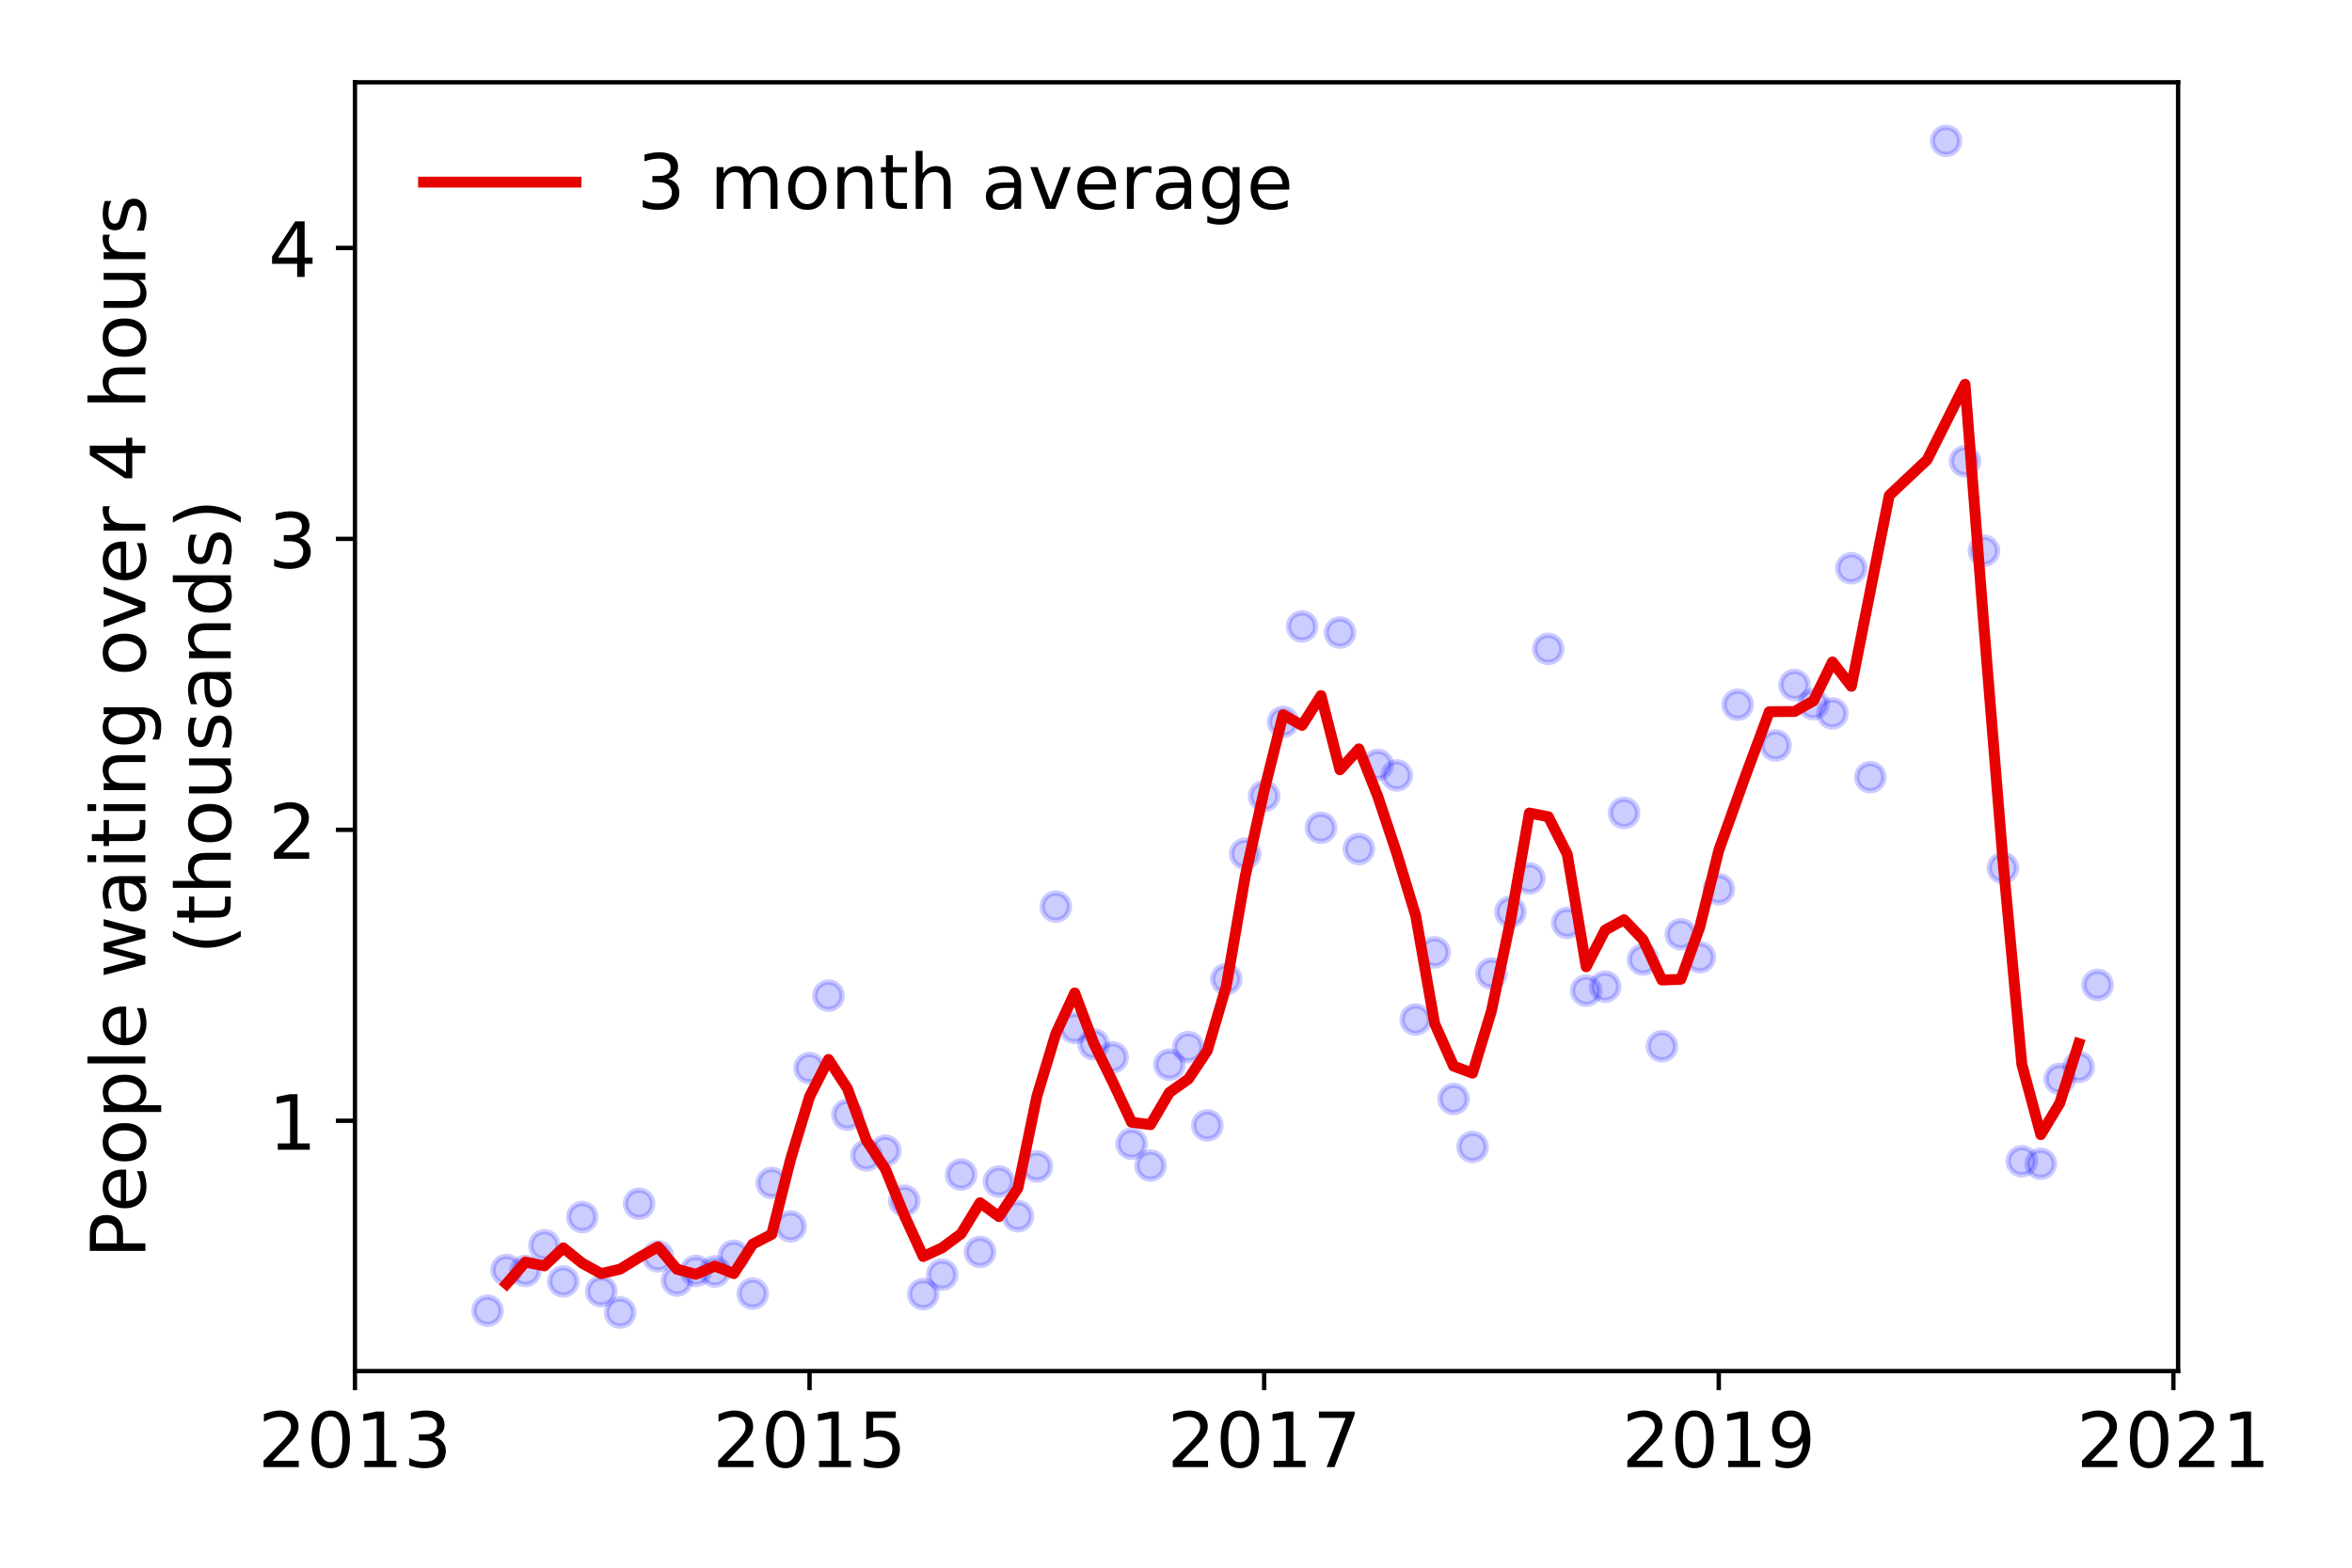 <?xml version="1.0" encoding="utf-8" standalone="no"?>
<!DOCTYPE svg PUBLIC "-//W3C//DTD SVG 1.1//EN"
  "http://www.w3.org/Graphics/SVG/1.1/DTD/svg11.dtd">
<!-- Created with matplotlib (https://matplotlib.org/) -->
<svg height="288pt" version="1.1" viewBox="0 0 432 288" width="432pt" xmlns="http://www.w3.org/2000/svg" xmlns:xlink="http://www.w3.org/1999/xlink">
 <defs>
  <style type="text/css">
*{stroke-linecap:butt;stroke-linejoin:round;}
  </style>
 </defs>
 <g id="figure_1">
  <g id="patch_1">
   <path d="M 0 288 
L 432 288 
L 432 0 
L 0 0 
z
" style="fill:#ffffff;"/>
  </g>
  <g id="axes_1">
   <g id="patch_2">
    <path d="M 65.195 251.88 
L 400.062 251.88 
L 400.062 15.12 
L 65.195 15.12 
z
" style="fill:#ffffff;"/>
   </g>
   <g id="matplotlib.axis_1">
    <g id="xtick_1">
     <g id="line2d_1">
      <defs>
       <path d="M 0 0 
L 0 3.5 
" id="m24fbea6adc" style="stroke:#000000;stroke-width:0.8;"/>
      </defs>
      <g>
       <use style="stroke:#000000;stroke-width:0.8;" x="65.195" xlink:href="#m24fbea6adc" y="251.88"/>
      </g>
     </g>
     <g id="text_1">
      <!-- 2013 -->
      <defs>
       <path d="M 19.188 8.297 
L 53.609 8.297 
L 53.609 0 
L 7.328 0 
L 7.328 8.297 
Q 12.938 14.109 22.625 23.891 
Q 32.328 33.688 34.812 36.531 
Q 39.547 41.844 41.422 45.531 
Q 43.312 49.219 43.312 52.781 
Q 43.312 58.594 39.234 62.25 
Q 35.156 65.922 28.609 65.922 
Q 23.969 65.922 18.812 64.312 
Q 13.672 62.703 7.812 59.422 
L 7.812 69.391 
Q 13.766 71.781 18.938 73 
Q 24.125 74.219 28.422 74.219 
Q 39.75 74.219 46.484 68.547 
Q 53.219 62.891 53.219 53.422 
Q 53.219 48.922 51.531 44.891 
Q 49.859 40.875 45.406 35.406 
Q 44.188 33.984 37.641 27.219 
Q 31.109 20.453 19.188 8.297 
z
" id="DejaVuSans-50"/>
       <path d="M 31.781 66.406 
Q 24.172 66.406 20.328 58.906 
Q 16.5 51.422 16.5 36.375 
Q 16.5 21.391 20.328 13.891 
Q 24.172 6.391 31.781 6.391 
Q 39.453 6.391 43.281 13.891 
Q 47.125 21.391 47.125 36.375 
Q 47.125 51.422 43.281 58.906 
Q 39.453 66.406 31.781 66.406 
z
M 31.781 74.219 
Q 44.047 74.219 50.516 64.516 
Q 56.984 54.828 56.984 36.375 
Q 56.984 17.969 50.516 8.266 
Q 44.047 -1.422 31.781 -1.422 
Q 19.531 -1.422 13.062 8.266 
Q 6.594 17.969 6.594 36.375 
Q 6.594 54.828 13.062 64.516 
Q 19.531 74.219 31.781 74.219 
z
" id="DejaVuSans-48"/>
       <path d="M 12.406 8.297 
L 28.516 8.297 
L 28.516 63.922 
L 10.984 60.406 
L 10.984 69.391 
L 28.422 72.906 
L 38.281 72.906 
L 38.281 8.297 
L 54.391 8.297 
L 54.391 0 
L 12.406 0 
z
" id="DejaVuSans-49"/>
       <path d="M 40.578 39.312 
Q 47.656 37.797 51.625 33 
Q 55.609 28.219 55.609 21.188 
Q 55.609 10.406 48.188 4.484 
Q 40.766 -1.422 27.094 -1.422 
Q 22.516 -1.422 17.656 -0.516 
Q 12.797 0.391 7.625 2.203 
L 7.625 11.719 
Q 11.719 9.328 16.594 8.109 
Q 21.484 6.891 26.812 6.891 
Q 36.078 6.891 40.938 10.547 
Q 45.797 14.203 45.797 21.188 
Q 45.797 27.641 41.281 31.266 
Q 36.766 34.906 28.719 34.906 
L 20.219 34.906 
L 20.219 43.016 
L 29.109 43.016 
Q 36.375 43.016 40.234 45.922 
Q 44.094 48.828 44.094 54.297 
Q 44.094 59.906 40.109 62.906 
Q 36.141 65.922 28.719 65.922 
Q 24.656 65.922 20.016 65.031 
Q 15.375 64.156 9.812 62.312 
L 9.812 71.094 
Q 15.438 72.656 20.344 73.438 
Q 25.25 74.219 29.594 74.219 
Q 40.828 74.219 47.359 69.109 
Q 53.906 64.016 53.906 55.328 
Q 53.906 49.266 50.438 45.094 
Q 46.969 40.922 40.578 39.312 
z
" id="DejaVuSans-51"/>
      </defs>
      <g transform="translate(47.38 269.518)scale(0.14 -0.14)">
       <use xlink:href="#DejaVuSans-50"/>
       <use x="63.623" xlink:href="#DejaVuSans-48"/>
       <use x="127.246" xlink:href="#DejaVuSans-49"/>
       <use x="190.869" xlink:href="#DejaVuSans-51"/>
      </g>
     </g>
    </g>
    <g id="xtick_2">
     <g id="line2d_2">
      <g>
       <use style="stroke:#000000;stroke-width:0.8;" x="148.694" xlink:href="#m24fbea6adc" y="251.88"/>
      </g>
     </g>
     <g id="text_2">
      <!-- 2015 -->
      <defs>
       <path d="M 10.797 72.906 
L 49.516 72.906 
L 49.516 64.594 
L 19.828 64.594 
L 19.828 46.734 
Q 21.969 47.469 24.109 47.828 
Q 26.266 48.188 28.422 48.188 
Q 40.625 48.188 47.75 41.5 
Q 54.891 34.812 54.891 23.391 
Q 54.891 11.625 47.562 5.094 
Q 40.234 -1.422 26.906 -1.422 
Q 22.312 -1.422 17.547 -0.641 
Q 12.797 0.141 7.719 1.703 
L 7.719 11.625 
Q 12.109 9.234 16.797 8.062 
Q 21.484 6.891 26.703 6.891 
Q 35.156 6.891 40.078 11.328 
Q 45.016 15.766 45.016 23.391 
Q 45.016 31 40.078 35.438 
Q 35.156 39.891 26.703 39.891 
Q 22.75 39.891 18.812 39.016 
Q 14.891 38.141 10.797 36.281 
z
" id="DejaVuSans-53"/>
      </defs>
      <g transform="translate(130.879 269.518)scale(0.14 -0.14)">
       <use xlink:href="#DejaVuSans-50"/>
       <use x="63.623" xlink:href="#DejaVuSans-48"/>
       <use x="127.246" xlink:href="#DejaVuSans-49"/>
       <use x="190.869" xlink:href="#DejaVuSans-53"/>
      </g>
     </g>
    </g>
    <g id="xtick_3">
     <g id="line2d_3">
      <g>
       <use style="stroke:#000000;stroke-width:0.8;" x="232.194" xlink:href="#m24fbea6adc" y="251.88"/>
      </g>
     </g>
     <g id="text_3">
      <!-- 2017 -->
      <defs>
       <path d="M 8.203 72.906 
L 55.078 72.906 
L 55.078 68.703 
L 28.609 0 
L 18.312 0 
L 43.219 64.594 
L 8.203 64.594 
z
" id="DejaVuSans-55"/>
      </defs>
      <g transform="translate(214.379 269.518)scale(0.14 -0.14)">
       <use xlink:href="#DejaVuSans-50"/>
       <use x="63.623" xlink:href="#DejaVuSans-48"/>
       <use x="127.246" xlink:href="#DejaVuSans-49"/>
       <use x="190.869" xlink:href="#DejaVuSans-55"/>
      </g>
     </g>
    </g>
    <g id="xtick_4">
     <g id="line2d_4">
      <g>
       <use style="stroke:#000000;stroke-width:0.8;" x="315.693" xlink:href="#m24fbea6adc" y="251.88"/>
      </g>
     </g>
     <g id="text_4">
      <!-- 2019 -->
      <defs>
       <path d="M 10.984 1.516 
L 10.984 10.5 
Q 14.703 8.734 18.5 7.812 
Q 22.312 6.891 25.984 6.891 
Q 35.75 6.891 40.891 13.453 
Q 46.047 20.016 46.781 33.406 
Q 43.953 29.203 39.594 26.953 
Q 35.25 24.703 29.984 24.703 
Q 19.047 24.703 12.672 31.312 
Q 6.297 37.938 6.297 49.422 
Q 6.297 60.641 12.938 67.422 
Q 19.578 74.219 30.609 74.219 
Q 43.266 74.219 49.922 64.516 
Q 56.594 54.828 56.594 36.375 
Q 56.594 19.141 48.406 8.859 
Q 40.234 -1.422 26.422 -1.422 
Q 22.703 -1.422 18.891 -0.688 
Q 15.094 0.047 10.984 1.516 
z
M 30.609 32.422 
Q 37.25 32.422 41.125 36.953 
Q 45.016 41.5 45.016 49.422 
Q 45.016 57.281 41.125 61.844 
Q 37.25 66.406 30.609 66.406 
Q 23.969 66.406 20.094 61.844 
Q 16.219 57.281 16.219 49.422 
Q 16.219 41.5 20.094 36.953 
Q 23.969 32.422 30.609 32.422 
z
" id="DejaVuSans-57"/>
      </defs>
      <g transform="translate(297.878 269.518)scale(0.14 -0.14)">
       <use xlink:href="#DejaVuSans-50"/>
       <use x="63.623" xlink:href="#DejaVuSans-48"/>
       <use x="127.246" xlink:href="#DejaVuSans-49"/>
       <use x="190.869" xlink:href="#DejaVuSans-57"/>
      </g>
     </g>
    </g>
    <g id="xtick_5">
     <g id="line2d_5">
      <g>
       <use style="stroke:#000000;stroke-width:0.8;" x="399.192" xlink:href="#m24fbea6adc" y="251.88"/>
      </g>
     </g>
     <g id="text_5">
      <!-- 2021 -->
      <g transform="translate(381.377 269.518)scale(0.14 -0.14)">
       <use xlink:href="#DejaVuSans-50"/>
       <use x="63.623" xlink:href="#DejaVuSans-48"/>
       <use x="127.246" xlink:href="#DejaVuSans-50"/>
       <use x="190.869" xlink:href="#DejaVuSans-49"/>
      </g>
     </g>
    </g>
   </g>
   <g id="matplotlib.axis_2">
    <g id="ytick_1">
     <g id="line2d_6">
      <defs>
       <path d="M 0 0 
L -3.5 0 
" id="mb7e3dfb20b" style="stroke:#000000;stroke-width:0.8;"/>
      </defs>
      <g>
       <use style="stroke:#000000;stroke-width:0.8;" x="65.195" xlink:href="#mb7e3dfb20b" y="205.896"/>
      </g>
     </g>
     <g id="text_6">
      <!-- 1 -->
      <g transform="translate(49.288 211.215)scale(0.14 -0.14)">
       <use xlink:href="#DejaVuSans-49"/>
      </g>
     </g>
    </g>
    <g id="ytick_2">
     <g id="line2d_7">
      <g>
       <use style="stroke:#000000;stroke-width:0.8;" x="65.195" xlink:href="#mb7e3dfb20b" y="152.447"/>
      </g>
     </g>
     <g id="text_7">
      <!-- 2 -->
      <g transform="translate(49.288 157.766)scale(0.14 -0.14)">
       <use xlink:href="#DejaVuSans-50"/>
      </g>
     </g>
    </g>
    <g id="ytick_3">
     <g id="line2d_8">
      <g>
       <use style="stroke:#000000;stroke-width:0.8;" x="65.195" xlink:href="#mb7e3dfb20b" y="98.999"/>
      </g>
     </g>
     <g id="text_8">
      <!-- 3 -->
      <g transform="translate(49.288 104.318)scale(0.14 -0.14)">
       <use xlink:href="#DejaVuSans-51"/>
      </g>
     </g>
    </g>
    <g id="ytick_4">
     <g id="line2d_9">
      <g>
       <use style="stroke:#000000;stroke-width:0.8;" x="65.195" xlink:href="#mb7e3dfb20b" y="45.551"/>
      </g>
     </g>
     <g id="text_9">
      <!-- 4 -->
      <defs>
       <path d="M 37.797 64.312 
L 12.891 25.391 
L 37.797 25.391 
z
M 35.203 72.906 
L 47.609 72.906 
L 47.609 25.391 
L 58.016 25.391 
L 58.016 17.188 
L 47.609 17.188 
L 47.609 0 
L 37.797 0 
L 37.797 17.188 
L 4.891 17.188 
L 4.891 26.703 
z
" id="DejaVuSans-52"/>
      </defs>
      <g transform="translate(49.288 50.87)scale(0.14 -0.14)">
       <use xlink:href="#DejaVuSans-52"/>
      </g>
     </g>
    </g>
    <g id="text_10">
     <!-- People waiting over 4 hours -->
     <defs>
      <path d="M 19.672 64.797 
L 19.672 37.406 
L 32.078 37.406 
Q 38.969 37.406 42.719 40.969 
Q 46.484 44.531 46.484 51.125 
Q 46.484 57.672 42.719 61.234 
Q 38.969 64.797 32.078 64.797 
z
M 9.812 72.906 
L 32.078 72.906 
Q 44.344 72.906 50.609 67.359 
Q 56.891 61.812 56.891 51.125 
Q 56.891 40.328 50.609 34.812 
Q 44.344 29.297 32.078 29.297 
L 19.672 29.297 
L 19.672 0 
L 9.812 0 
z
" id="DejaVuSans-80"/>
      <path d="M 56.203 29.594 
L 56.203 25.203 
L 14.891 25.203 
Q 15.484 15.922 20.484 11.062 
Q 25.484 6.203 34.422 6.203 
Q 39.594 6.203 44.453 7.469 
Q 49.312 8.734 54.109 11.281 
L 54.109 2.781 
Q 49.266 0.734 44.188 -0.344 
Q 39.109 -1.422 33.891 -1.422 
Q 20.797 -1.422 13.156 6.188 
Q 5.516 13.812 5.516 26.812 
Q 5.516 40.234 12.766 48.109 
Q 20.016 56 32.328 56 
Q 43.359 56 49.781 48.891 
Q 56.203 41.797 56.203 29.594 
z
M 47.219 32.234 
Q 47.125 39.594 43.094 43.984 
Q 39.062 48.391 32.422 48.391 
Q 24.906 48.391 20.391 44.141 
Q 15.875 39.891 15.188 32.172 
z
" id="DejaVuSans-101"/>
      <path d="M 30.609 48.391 
Q 23.391 48.391 19.188 42.75 
Q 14.984 37.109 14.984 27.297 
Q 14.984 17.484 19.156 11.844 
Q 23.344 6.203 30.609 6.203 
Q 37.797 6.203 41.984 11.859 
Q 46.188 17.531 46.188 27.297 
Q 46.188 37.016 41.984 42.703 
Q 37.797 48.391 30.609 48.391 
z
M 30.609 56 
Q 42.328 56 49.016 48.375 
Q 55.719 40.766 55.719 27.297 
Q 55.719 13.875 49.016 6.219 
Q 42.328 -1.422 30.609 -1.422 
Q 18.844 -1.422 12.172 6.219 
Q 5.516 13.875 5.516 27.297 
Q 5.516 40.766 12.172 48.375 
Q 18.844 56 30.609 56 
z
" id="DejaVuSans-111"/>
      <path d="M 18.109 8.203 
L 18.109 -20.797 
L 9.078 -20.797 
L 9.078 54.688 
L 18.109 54.688 
L 18.109 46.391 
Q 20.953 51.266 25.266 53.625 
Q 29.594 56 35.594 56 
Q 45.562 56 51.781 48.094 
Q 58.016 40.188 58.016 27.297 
Q 58.016 14.406 51.781 6.484 
Q 45.562 -1.422 35.594 -1.422 
Q 29.594 -1.422 25.266 0.953 
Q 20.953 3.328 18.109 8.203 
z
M 48.688 27.297 
Q 48.688 37.203 44.609 42.844 
Q 40.531 48.484 33.406 48.484 
Q 26.266 48.484 22.188 42.844 
Q 18.109 37.203 18.109 27.297 
Q 18.109 17.391 22.188 11.75 
Q 26.266 6.109 33.406 6.109 
Q 40.531 6.109 44.609 11.75 
Q 48.688 17.391 48.688 27.297 
z
" id="DejaVuSans-112"/>
      <path d="M 9.422 75.984 
L 18.406 75.984 
L 18.406 0 
L 9.422 0 
z
" id="DejaVuSans-108"/>
      <path id="DejaVuSans-32"/>
      <path d="M 4.203 54.688 
L 13.188 54.688 
L 24.422 12.016 
L 35.594 54.688 
L 46.188 54.688 
L 57.422 12.016 
L 68.609 54.688 
L 77.594 54.688 
L 63.281 0 
L 52.688 0 
L 40.922 44.828 
L 29.109 0 
L 18.5 0 
z
" id="DejaVuSans-119"/>
      <path d="M 34.281 27.484 
Q 23.391 27.484 19.188 25 
Q 14.984 22.516 14.984 16.5 
Q 14.984 11.719 18.141 8.906 
Q 21.297 6.109 26.703 6.109 
Q 34.188 6.109 38.703 11.406 
Q 43.219 16.703 43.219 25.484 
L 43.219 27.484 
z
M 52.203 31.203 
L 52.203 0 
L 43.219 0 
L 43.219 8.297 
Q 40.141 3.328 35.547 0.953 
Q 30.953 -1.422 24.312 -1.422 
Q 15.922 -1.422 10.953 3.297 
Q 6 8.016 6 15.922 
Q 6 25.141 12.172 29.828 
Q 18.359 34.516 30.609 34.516 
L 43.219 34.516 
L 43.219 35.406 
Q 43.219 41.609 39.141 45 
Q 35.062 48.391 27.688 48.391 
Q 23 48.391 18.547 47.266 
Q 14.109 46.141 10.016 43.891 
L 10.016 52.203 
Q 14.938 54.109 19.578 55.047 
Q 24.219 56 28.609 56 
Q 40.484 56 46.344 49.844 
Q 52.203 43.703 52.203 31.203 
z
" id="DejaVuSans-97"/>
      <path d="M 9.422 54.688 
L 18.406 54.688 
L 18.406 0 
L 9.422 0 
z
M 9.422 75.984 
L 18.406 75.984 
L 18.406 64.594 
L 9.422 64.594 
z
" id="DejaVuSans-105"/>
      <path d="M 18.312 70.219 
L 18.312 54.688 
L 36.812 54.688 
L 36.812 47.703 
L 18.312 47.703 
L 18.312 18.016 
Q 18.312 11.328 20.141 9.422 
Q 21.969 7.516 27.594 7.516 
L 36.812 7.516 
L 36.812 0 
L 27.594 0 
Q 17.188 0 13.234 3.875 
Q 9.281 7.766 9.281 18.016 
L 9.281 47.703 
L 2.688 47.703 
L 2.688 54.688 
L 9.281 54.688 
L 9.281 70.219 
z
" id="DejaVuSans-116"/>
      <path d="M 54.891 33.016 
L 54.891 0 
L 45.906 0 
L 45.906 32.719 
Q 45.906 40.484 42.875 44.328 
Q 39.844 48.188 33.797 48.188 
Q 26.516 48.188 22.312 43.547 
Q 18.109 38.922 18.109 30.906 
L 18.109 0 
L 9.078 0 
L 9.078 54.688 
L 18.109 54.688 
L 18.109 46.188 
Q 21.344 51.125 25.703 53.562 
Q 30.078 56 35.797 56 
Q 45.219 56 50.047 50.172 
Q 54.891 44.344 54.891 33.016 
z
" id="DejaVuSans-110"/>
      <path d="M 45.406 27.984 
Q 45.406 37.75 41.375 43.109 
Q 37.359 48.484 30.078 48.484 
Q 22.859 48.484 18.828 43.109 
Q 14.797 37.75 14.797 27.984 
Q 14.797 18.266 18.828 12.891 
Q 22.859 7.516 30.078 7.516 
Q 37.359 7.516 41.375 12.891 
Q 45.406 18.266 45.406 27.984 
z
M 54.391 6.781 
Q 54.391 -7.172 48.188 -13.984 
Q 42 -20.797 29.203 -20.797 
Q 24.469 -20.797 20.266 -20.094 
Q 16.062 -19.391 12.109 -17.922 
L 12.109 -9.188 
Q 16.062 -11.328 19.922 -12.344 
Q 23.781 -13.375 27.781 -13.375 
Q 36.625 -13.375 41.016 -8.766 
Q 45.406 -4.156 45.406 5.172 
L 45.406 9.625 
Q 42.625 4.781 38.281 2.391 
Q 33.938 0 27.875 0 
Q 17.828 0 11.672 7.656 
Q 5.516 15.328 5.516 27.984 
Q 5.516 40.672 11.672 48.328 
Q 17.828 56 27.875 56 
Q 33.938 56 38.281 53.609 
Q 42.625 51.219 45.406 46.391 
L 45.406 54.688 
L 54.391 54.688 
z
" id="DejaVuSans-103"/>
      <path d="M 2.984 54.688 
L 12.5 54.688 
L 29.594 8.797 
L 46.688 54.688 
L 56.203 54.688 
L 35.688 0 
L 23.484 0 
z
" id="DejaVuSans-118"/>
      <path d="M 41.109 46.297 
Q 39.594 47.172 37.812 47.578 
Q 36.031 48 33.891 48 
Q 26.266 48 22.188 43.047 
Q 18.109 38.094 18.109 28.812 
L 18.109 0 
L 9.078 0 
L 9.078 54.688 
L 18.109 54.688 
L 18.109 46.188 
Q 20.953 51.172 25.484 53.578 
Q 30.031 56 36.531 56 
Q 37.453 56 38.578 55.875 
Q 39.703 55.766 41.062 55.516 
z
" id="DejaVuSans-114"/>
      <path d="M 54.891 33.016 
L 54.891 0 
L 45.906 0 
L 45.906 32.719 
Q 45.906 40.484 42.875 44.328 
Q 39.844 48.188 33.797 48.188 
Q 26.516 48.188 22.312 43.547 
Q 18.109 38.922 18.109 30.906 
L 18.109 0 
L 9.078 0 
L 9.078 75.984 
L 18.109 75.984 
L 18.109 46.188 
Q 21.344 51.125 25.703 53.562 
Q 30.078 56 35.797 56 
Q 45.219 56 50.047 50.172 
Q 54.891 44.344 54.891 33.016 
z
" id="DejaVuSans-104"/>
      <path d="M 8.5 21.578 
L 8.5 54.688 
L 17.484 54.688 
L 17.484 21.922 
Q 17.484 14.156 20.5 10.266 
Q 23.531 6.391 29.594 6.391 
Q 36.859 6.391 41.078 11.031 
Q 45.312 15.672 45.312 23.688 
L 45.312 54.688 
L 54.297 54.688 
L 54.297 0 
L 45.312 0 
L 45.312 8.406 
Q 42.047 3.422 37.719 1 
Q 33.406 -1.422 27.688 -1.422 
Q 18.266 -1.422 13.375 4.438 
Q 8.5 10.297 8.5 21.578 
z
M 31.109 56 
z
" id="DejaVuSans-117"/>
      <path d="M 44.281 53.078 
L 44.281 44.578 
Q 40.484 46.531 36.375 47.5 
Q 32.281 48.484 27.875 48.484 
Q 21.188 48.484 17.844 46.438 
Q 14.5 44.391 14.5 40.281 
Q 14.5 37.156 16.891 35.375 
Q 19.281 33.594 26.516 31.984 
L 29.594 31.297 
Q 39.156 29.25 43.188 25.516 
Q 47.219 21.781 47.219 15.094 
Q 47.219 7.469 41.188 3.016 
Q 35.156 -1.422 24.609 -1.422 
Q 20.219 -1.422 15.453 -0.562 
Q 10.688 0.297 5.422 2 
L 5.422 11.281 
Q 10.406 8.688 15.234 7.391 
Q 20.062 6.109 24.812 6.109 
Q 31.156 6.109 34.562 8.281 
Q 37.984 10.453 37.984 14.406 
Q 37.984 18.062 35.516 20.016 
Q 33.062 21.969 24.703 23.781 
L 21.578 24.516 
Q 13.234 26.266 9.516 29.906 
Q 5.812 33.547 5.812 39.891 
Q 5.812 47.609 11.281 51.797 
Q 16.75 56 26.812 56 
Q 31.781 56 36.172 55.266 
Q 40.578 54.547 44.281 53.078 
z
" id="DejaVuSans-115"/>
     </defs>
     <g transform="translate(26.699 231.175)rotate(-90)scale(0.14 -0.14)">
      <use xlink:href="#DejaVuSans-80"/>
      <use x="60.256" xlink:href="#DejaVuSans-101"/>
      <use x="121.779" xlink:href="#DejaVuSans-111"/>
      <use x="182.961" xlink:href="#DejaVuSans-112"/>
      <use x="246.438" xlink:href="#DejaVuSans-108"/>
      <use x="274.221" xlink:href="#DejaVuSans-101"/>
      <use x="335.744" xlink:href="#DejaVuSans-32"/>
      <use x="367.531" xlink:href="#DejaVuSans-119"/>
      <use x="449.318" xlink:href="#DejaVuSans-97"/>
      <use x="510.598" xlink:href="#DejaVuSans-105"/>
      <use x="538.381" xlink:href="#DejaVuSans-116"/>
      <use x="577.59" xlink:href="#DejaVuSans-105"/>
      <use x="605.373" xlink:href="#DejaVuSans-110"/>
      <use x="668.752" xlink:href="#DejaVuSans-103"/>
      <use x="732.229" xlink:href="#DejaVuSans-32"/>
      <use x="764.016" xlink:href="#DejaVuSans-111"/>
      <use x="825.197" xlink:href="#DejaVuSans-118"/>
      <use x="884.377" xlink:href="#DejaVuSans-101"/>
      <use x="945.9" xlink:href="#DejaVuSans-114"/>
      <use x="987.014" xlink:href="#DejaVuSans-32"/>
      <use x="1018.801" xlink:href="#DejaVuSans-52"/>
      <use x="1082.424" xlink:href="#DejaVuSans-32"/>
      <use x="1114.211" xlink:href="#DejaVuSans-104"/>
      <use x="1177.59" xlink:href="#DejaVuSans-111"/>
      <use x="1238.771" xlink:href="#DejaVuSans-117"/>
      <use x="1302.15" xlink:href="#DejaVuSans-114"/>
      <use x="1343.264" xlink:href="#DejaVuSans-115"/>
     </g>
     <!-- (thousands) -->
     <defs>
      <path d="M 31 75.875 
Q 24.469 64.656 21.281 53.656 
Q 18.109 42.672 18.109 31.391 
Q 18.109 20.125 21.312 9.062 
Q 24.516 -2 31 -13.188 
L 23.188 -13.188 
Q 15.875 -1.703 12.234 9.375 
Q 8.594 20.453 8.594 31.391 
Q 8.594 42.281 12.203 53.312 
Q 15.828 64.359 23.188 75.875 
z
" id="DejaVuSans-40"/>
      <path d="M 45.406 46.391 
L 45.406 75.984 
L 54.391 75.984 
L 54.391 0 
L 45.406 0 
L 45.406 8.203 
Q 42.578 3.328 38.25 0.953 
Q 33.938 -1.422 27.875 -1.422 
Q 17.969 -1.422 11.734 6.484 
Q 5.516 14.406 5.516 27.297 
Q 5.516 40.188 11.734 48.094 
Q 17.969 56 27.875 56 
Q 33.938 56 38.25 53.625 
Q 42.578 51.266 45.406 46.391 
z
M 14.797 27.297 
Q 14.797 17.391 18.875 11.75 
Q 22.953 6.109 30.078 6.109 
Q 37.203 6.109 41.297 11.75 
Q 45.406 17.391 45.406 27.297 
Q 45.406 37.203 41.297 42.844 
Q 37.203 48.484 30.078 48.484 
Q 22.953 48.484 18.875 42.844 
Q 14.797 37.203 14.797 27.297 
z
" id="DejaVuSans-100"/>
      <path d="M 8.016 75.875 
L 15.828 75.875 
Q 23.141 64.359 26.781 53.312 
Q 30.422 42.281 30.422 31.391 
Q 30.422 20.453 26.781 9.375 
Q 23.141 -1.703 15.828 -13.188 
L 8.016 -13.188 
Q 14.5 -2 17.703 9.062 
Q 20.906 20.125 20.906 31.391 
Q 20.906 42.672 17.703 53.656 
Q 14.5 64.656 8.016 75.875 
z
" id="DejaVuSans-41"/>
     </defs>
     <g transform="translate(42.376 175.325)rotate(-90)scale(0.14 -0.14)">
      <use xlink:href="#DejaVuSans-40"/>
      <use x="39.014" xlink:href="#DejaVuSans-116"/>
      <use x="78.223" xlink:href="#DejaVuSans-104"/>
      <use x="141.602" xlink:href="#DejaVuSans-111"/>
      <use x="202.783" xlink:href="#DejaVuSans-117"/>
      <use x="266.162" xlink:href="#DejaVuSans-115"/>
      <use x="318.262" xlink:href="#DejaVuSans-97"/>
      <use x="379.541" xlink:href="#DejaVuSans-110"/>
      <use x="442.92" xlink:href="#DejaVuSans-100"/>
      <use x="506.396" xlink:href="#DejaVuSans-115"/>
      <use x="558.496" xlink:href="#DejaVuSans-41"/>
     </g>
    </g>
   </g>
   <g id="line2d_10">
    <defs>
     <path d="M 0 2.5 
C 0.663 2.5 1.299 2.237 1.768 1.768 
C 2.237 1.299 2.5 0.663 2.5 0 
C 2.5 -0.663 2.237 -1.299 1.768 -1.768 
C 1.299 -2.237 0.663 -2.5 0 -2.5 
C -0.663 -2.5 -1.299 -2.237 -1.768 -1.768 
C -2.237 -1.299 -2.5 -0.663 -2.5 0 
C -2.5 0.663 -2.237 1.299 -1.768 1.768 
C -1.299 2.237 -0.663 2.5 0 2.5 
z
" id="m1c131804fc" style="stroke:#0000ff;stroke-opacity:0.2;"/>
    </defs>
    <g clip-path="url(#p2b7db9605d)">
     <use style="fill:#0000ff;fill-opacity:0.2;stroke:#0000ff;stroke-opacity:0.2;" x="385.276" xlink:href="#m1c131804fc" y="180.935"/>
     <use style="fill:#0000ff;fill-opacity:0.2;stroke:#0000ff;stroke-opacity:0.2;" x="381.797" xlink:href="#m1c131804fc" y="196.008"/>
     <use style="fill:#0000ff;fill-opacity:0.2;stroke:#0000ff;stroke-opacity:0.2;" x="378.317" xlink:href="#m1c131804fc" y="198.199"/>
     <use style="fill:#0000ff;fill-opacity:0.2;stroke:#0000ff;stroke-opacity:0.2;" x="374.838" xlink:href="#m1c131804fc" y="213.806"/>
     <use style="fill:#0000ff;fill-opacity:0.2;stroke:#0000ff;stroke-opacity:0.2;" x="371.359" xlink:href="#m1c131804fc" y="213.325"/>
     <use style="fill:#0000ff;fill-opacity:0.2;stroke:#0000ff;stroke-opacity:0.2;" x="367.88" xlink:href="#m1c131804fc" y="159.449"/>
     <use style="fill:#0000ff;fill-opacity:0.2;stroke:#0000ff;stroke-opacity:0.2;" x="364.401" xlink:href="#m1c131804fc" y="101.19"/>
     <use style="fill:#0000ff;fill-opacity:0.2;stroke:#0000ff;stroke-opacity:0.2;" x="360.922" xlink:href="#m1c131804fc" y="84.728"/>
     <use style="fill:#0000ff;fill-opacity:0.2;stroke:#0000ff;stroke-opacity:0.2;" x="357.443" xlink:href="#m1c131804fc" y="25.882"/>
     <use style="fill:#0000ff;fill-opacity:0.2;stroke:#0000ff;stroke-opacity:0.2;" x="343.526" xlink:href="#m1c131804fc" y="142.773"/>
     <use style="fill:#0000ff;fill-opacity:0.2;stroke:#0000ff;stroke-opacity:0.2;" x="340.047" xlink:href="#m1c131804fc" y="104.397"/>
     <use style="fill:#0000ff;fill-opacity:0.2;stroke:#0000ff;stroke-opacity:0.2;" x="336.568" xlink:href="#m1c131804fc" y="131.068"/>
     <use style="fill:#0000ff;fill-opacity:0.2;stroke:#0000ff;stroke-opacity:0.2;" x="333.089" xlink:href="#m1c131804fc" y="129.358"/>
     <use style="fill:#0000ff;fill-opacity:0.2;stroke:#0000ff;stroke-opacity:0.2;" x="329.61" xlink:href="#m1c131804fc" y="125.83"/>
     <use style="fill:#0000ff;fill-opacity:0.2;stroke:#0000ff;stroke-opacity:0.2;" x="326.13" xlink:href="#m1c131804fc" y="136.947"/>
     <use style="fill:#0000ff;fill-opacity:0.2;stroke:#0000ff;stroke-opacity:0.2;" x="319.172" xlink:href="#m1c131804fc" y="129.465"/>
     <use style="fill:#0000ff;fill-opacity:0.2;stroke:#0000ff;stroke-opacity:0.2;" x="315.693" xlink:href="#m1c131804fc" y="163.351"/>
     <use style="fill:#0000ff;fill-opacity:0.2;stroke:#0000ff;stroke-opacity:0.2;" x="312.214" xlink:href="#m1c131804fc" y="175.858"/>
     <use style="fill:#0000ff;fill-opacity:0.2;stroke:#0000ff;stroke-opacity:0.2;" x="308.735" xlink:href="#m1c131804fc" y="171.635"/>
     <use style="fill:#0000ff;fill-opacity:0.2;stroke:#0000ff;stroke-opacity:0.2;" x="305.256" xlink:href="#m1c131804fc" y="192.213"/>
     <use style="fill:#0000ff;fill-opacity:0.2;stroke:#0000ff;stroke-opacity:0.2;" x="301.776" xlink:href="#m1c131804fc" y="176.285"/>
     <use style="fill:#0000ff;fill-opacity:0.2;stroke:#0000ff;stroke-opacity:0.2;" x="298.297" xlink:href="#m1c131804fc" y="149.347"/>
     <use style="fill:#0000ff;fill-opacity:0.2;stroke:#0000ff;stroke-opacity:0.2;" x="294.818" xlink:href="#m1c131804fc" y="181.256"/>
     <use style="fill:#0000ff;fill-opacity:0.2;stroke:#0000ff;stroke-opacity:0.2;" x="291.339" xlink:href="#m1c131804fc" y="182.004"/>
     <use style="fill:#0000ff;fill-opacity:0.2;stroke:#0000ff;stroke-opacity:0.2;" x="287.86" xlink:href="#m1c131804fc" y="169.551"/>
     <use style="fill:#0000ff;fill-opacity:0.2;stroke:#0000ff;stroke-opacity:0.2;" x="284.381" xlink:href="#m1c131804fc" y="119.203"/>
     <use style="fill:#0000ff;fill-opacity:0.2;stroke:#0000ff;stroke-opacity:0.2;" x="280.902" xlink:href="#m1c131804fc" y="161.373"/>
     <use style="fill:#0000ff;fill-opacity:0.2;stroke:#0000ff;stroke-opacity:0.2;" x="277.422" xlink:href="#m1c131804fc" y="167.52"/>
     <use style="fill:#0000ff;fill-opacity:0.2;stroke:#0000ff;stroke-opacity:0.2;" x="273.943" xlink:href="#m1c131804fc" y="178.851"/>
     <use style="fill:#0000ff;fill-opacity:0.2;stroke:#0000ff;stroke-opacity:0.2;" x="270.464" xlink:href="#m1c131804fc" y="210.706"/>
     <use style="fill:#0000ff;fill-opacity:0.2;stroke:#0000ff;stroke-opacity:0.2;" x="266.985" xlink:href="#m1c131804fc" y="201.887"/>
     <use style="fill:#0000ff;fill-opacity:0.2;stroke:#0000ff;stroke-opacity:0.2;" x="263.506" xlink:href="#m1c131804fc" y="174.949"/>
     <use style="fill:#0000ff;fill-opacity:0.2;stroke:#0000ff;stroke-opacity:0.2;" x="260.027" xlink:href="#m1c131804fc" y="187.296"/>
     <use style="fill:#0000ff;fill-opacity:0.2;stroke:#0000ff;stroke-opacity:0.2;" x="256.548" xlink:href="#m1c131804fc" y="142.453"/>
     <use style="fill:#0000ff;fill-opacity:0.2;stroke:#0000ff;stroke-opacity:0.2;" x="253.068" xlink:href="#m1c131804fc" y="140.528"/>
     <use style="fill:#0000ff;fill-opacity:0.2;stroke:#0000ff;stroke-opacity:0.2;" x="249.589" xlink:href="#m1c131804fc" y="155.975"/>
     <use style="fill:#0000ff;fill-opacity:0.2;stroke:#0000ff;stroke-opacity:0.2;" x="246.11" xlink:href="#m1c131804fc" y="116.209"/>
     <use style="fill:#0000ff;fill-opacity:0.2;stroke:#0000ff;stroke-opacity:0.2;" x="242.631" xlink:href="#m1c131804fc" y="152.073"/>
     <use style="fill:#0000ff;fill-opacity:0.2;stroke:#0000ff;stroke-opacity:0.2;" x="239.152" xlink:href="#m1c131804fc" y="115.087"/>
     <use style="fill:#0000ff;fill-opacity:0.2;stroke:#0000ff;stroke-opacity:0.2;" x="235.673" xlink:href="#m1c131804fc" y="132.618"/>
     <use style="fill:#0000ff;fill-opacity:0.2;stroke:#0000ff;stroke-opacity:0.2;" x="232.194" xlink:href="#m1c131804fc" y="146.247"/>
     <use style="fill:#0000ff;fill-opacity:0.2;stroke:#0000ff;stroke-opacity:0.2;" x="228.715" xlink:href="#m1c131804fc" y="156.83"/>
     <use style="fill:#0000ff;fill-opacity:0.2;stroke:#0000ff;stroke-opacity:0.2;" x="225.235" xlink:href="#m1c131804fc" y="179.866"/>
     <use style="fill:#0000ff;fill-opacity:0.2;stroke:#0000ff;stroke-opacity:0.2;" x="221.756" xlink:href="#m1c131804fc" y="206.751"/>
     <use style="fill:#0000ff;fill-opacity:0.2;stroke:#0000ff;stroke-opacity:0.2;" x="218.277" xlink:href="#m1c131804fc" y="192.373"/>
     <use style="fill:#0000ff;fill-opacity:0.2;stroke:#0000ff;stroke-opacity:0.2;" x="214.798" xlink:href="#m1c131804fc" y="195.58"/>
     <use style="fill:#0000ff;fill-opacity:0.2;stroke:#0000ff;stroke-opacity:0.2;" x="211.319" xlink:href="#m1c131804fc" y="214.127"/>
     <use style="fill:#0000ff;fill-opacity:0.2;stroke:#0000ff;stroke-opacity:0.2;" x="207.84" xlink:href="#m1c131804fc" y="210.118"/>
     <use style="fill:#0000ff;fill-opacity:0.2;stroke:#0000ff;stroke-opacity:0.2;" x="204.361" xlink:href="#m1c131804fc" y="194.244"/>
     <use style="fill:#0000ff;fill-opacity:0.2;stroke:#0000ff;stroke-opacity:0.2;" x="200.881" xlink:href="#m1c131804fc" y="191.839"/>
     <use style="fill:#0000ff;fill-opacity:0.2;stroke:#0000ff;stroke-opacity:0.2;" x="197.402" xlink:href="#m1c131804fc" y="188.846"/>
     <use style="fill:#0000ff;fill-opacity:0.2;stroke:#0000ff;stroke-opacity:0.2;" x="193.923" xlink:href="#m1c131804fc" y="166.558"/>
     <use style="fill:#0000ff;fill-opacity:0.2;stroke:#0000ff;stroke-opacity:0.2;" x="190.444" xlink:href="#m1c131804fc" y="214.287"/>
     <use style="fill:#0000ff;fill-opacity:0.2;stroke:#0000ff;stroke-opacity:0.2;" x="186.965" xlink:href="#m1c131804fc" y="223.427"/>
     <use style="fill:#0000ff;fill-opacity:0.2;stroke:#0000ff;stroke-opacity:0.2;" x="183.486" xlink:href="#m1c131804fc" y="217.066"/>
     <use style="fill:#0000ff;fill-opacity:0.2;stroke:#0000ff;stroke-opacity:0.2;" x="180.007" xlink:href="#m1c131804fc" y="230.001"/>
     <use style="fill:#0000ff;fill-opacity:0.2;stroke:#0000ff;stroke-opacity:0.2;" x="176.527" xlink:href="#m1c131804fc" y="215.784"/>
     <use style="fill:#0000ff;fill-opacity:0.2;stroke:#0000ff;stroke-opacity:0.2;" x="173.048" xlink:href="#m1c131804fc" y="234.17"/>
     <use style="fill:#0000ff;fill-opacity:0.2;stroke:#0000ff;stroke-opacity:0.2;" x="169.569" xlink:href="#m1c131804fc" y="237.751"/>
     <use style="fill:#0000ff;fill-opacity:0.2;stroke:#0000ff;stroke-opacity:0.2;" x="166.09" xlink:href="#m1c131804fc" y="220.594"/>
     <use style="fill:#0000ff;fill-opacity:0.2;stroke:#0000ff;stroke-opacity:0.2;" x="162.611" xlink:href="#m1c131804fc" y="211.401"/>
     <use style="fill:#0000ff;fill-opacity:0.2;stroke:#0000ff;stroke-opacity:0.2;" x="159.132" xlink:href="#m1c131804fc" y="212.256"/>
     <use style="fill:#0000ff;fill-opacity:0.2;stroke:#0000ff;stroke-opacity:0.2;" x="155.653" xlink:href="#m1c131804fc" y="204.773"/>
     <use style="fill:#0000ff;fill-opacity:0.2;stroke:#0000ff;stroke-opacity:0.2;" x="152.173" xlink:href="#m1c131804fc" y="182.913"/>
     <use style="fill:#0000ff;fill-opacity:0.2;stroke:#0000ff;stroke-opacity:0.2;" x="148.694" xlink:href="#m1c131804fc" y="196.222"/>
     <use style="fill:#0000ff;fill-opacity:0.2;stroke:#0000ff;stroke-opacity:0.2;" x="145.215" xlink:href="#m1c131804fc" y="225.297"/>
     <use style="fill:#0000ff;fill-opacity:0.2;stroke:#0000ff;stroke-opacity:0.2;" x="141.736" xlink:href="#m1c131804fc" y="217.334"/>
     <use style="fill:#0000ff;fill-opacity:0.2;stroke:#0000ff;stroke-opacity:0.2;" x="138.257" xlink:href="#m1c131804fc" y="237.644"/>
     <use style="fill:#0000ff;fill-opacity:0.2;stroke:#0000ff;stroke-opacity:0.2;" x="134.778" xlink:href="#m1c131804fc" y="230.696"/>
     <use style="fill:#0000ff;fill-opacity:0.2;stroke:#0000ff;stroke-opacity:0.2;" x="131.299" xlink:href="#m1c131804fc" y="233.582"/>
     <use style="fill:#0000ff;fill-opacity:0.2;stroke:#0000ff;stroke-opacity:0.2;" x="127.819" xlink:href="#m1c131804fc" y="233.475"/>
     <use style="fill:#0000ff;fill-opacity:0.2;stroke:#0000ff;stroke-opacity:0.2;" x="124.34" xlink:href="#m1c131804fc" y="235.239"/>
     <use style="fill:#0000ff;fill-opacity:0.2;stroke:#0000ff;stroke-opacity:0.2;" x="120.861" xlink:href="#m1c131804fc" y="230.803"/>
     <use style="fill:#0000ff;fill-opacity:0.2;stroke:#0000ff;stroke-opacity:0.2;" x="117.382" xlink:href="#m1c131804fc" y="221.129"/>
     <use style="fill:#0000ff;fill-opacity:0.2;stroke:#0000ff;stroke-opacity:0.2;" x="113.903" xlink:href="#m1c131804fc" y="241.118"/>
     <use style="fill:#0000ff;fill-opacity:0.2;stroke:#0000ff;stroke-opacity:0.2;" x="110.424" xlink:href="#m1c131804fc" y="237.216"/>
     <use style="fill:#0000ff;fill-opacity:0.2;stroke:#0000ff;stroke-opacity:0.2;" x="106.945" xlink:href="#m1c131804fc" y="223.587"/>
     <use style="fill:#0000ff;fill-opacity:0.2;stroke:#0000ff;stroke-opacity:0.2;" x="103.466" xlink:href="#m1c131804fc" y="235.399"/>
     <use style="fill:#0000ff;fill-opacity:0.2;stroke:#0000ff;stroke-opacity:0.2;" x="99.986" xlink:href="#m1c131804fc" y="228.772"/>
     <use style="fill:#0000ff;fill-opacity:0.2;stroke:#0000ff;stroke-opacity:0.2;" x="96.507" xlink:href="#m1c131804fc" y="233.475"/>
     <use style="fill:#0000ff;fill-opacity:0.2;stroke:#0000ff;stroke-opacity:0.2;" x="93.028" xlink:href="#m1c131804fc" y="233.315"/>
     <use style="fill:#0000ff;fill-opacity:0.2;stroke:#0000ff;stroke-opacity:0.2;" x="89.549" xlink:href="#m1c131804fc" y="240.797"/>
    </g>
   </g>
   <g id="line2d_11">
    <path clip-path="url(#p2b7db9605d)" d="M 381.797 191.714 
L 378.317 202.671 
L 374.838 208.443 
L 371.359 195.527 
L 367.88 157.988 
L 364.401 115.123 
L 360.922 70.6 
L 353.964 84.461 
L 347.005 91.017 
L 340.047 126.08 
L 336.568 121.608 
L 333.089 128.752 
L 329.61 130.712 
L 324.971 130.747 
L 320.332 143.254 
L 315.693 156.224 
L 312.214 170.281 
L 308.735 179.902 
L 305.256 180.045 
L 301.776 172.615 
L 298.297 168.963 
L 294.818 170.869 
L 291.339 177.604 
L 287.86 156.919 
L 284.381 150.042 
L 280.902 149.365 
L 277.422 169.248 
L 273.943 185.692 
L 270.464 197.148 
L 266.985 195.847 
L 263.506 188.044 
L 260.027 168.232 
L 256.548 156.759 
L 253.068 146.319 
L 249.589 137.571 
L 246.11 141.419 
L 242.631 127.79 
L 239.152 133.259 
L 235.673 131.318 
L 232.194 145.232 
L 228.715 160.981 
L 225.235 181.149 
L 221.756 192.997 
L 218.277 198.235 
L 214.798 200.693 
L 211.319 206.608 
L 207.84 206.163 
L 204.361 198.734 
L 200.881 191.643 
L 197.402 182.414 
L 193.923 189.897 
L 190.444 201.424 
L 186.965 218.26 
L 183.486 223.498 
L 180.007 220.95 
L 176.527 226.652 
L 173.048 229.235 
L 169.569 230.838 
L 166.09 223.249 
L 162.611 214.75 
L 159.132 209.477 
L 155.653 199.981 
L 152.173 194.636 
L 148.694 201.477 
L 145.215 212.951 
L 141.736 226.758 
L 138.257 228.558 
L 134.778 233.974 
L 131.299 232.584 
L 127.819 234.099 
L 124.34 233.172 
L 120.861 229.057 
L 117.382 231.016 
L 113.903 233.154 
L 110.424 233.974 
L 106.945 232.068 
L 103.466 229.253 
L 99.986 232.549 
L 96.507 231.854 
L 93.028 235.862 
" style="fill:none;stroke:#e60000;stroke-linecap:square;stroke-width:2;"/>
   </g>
   <g id="patch_3">
    <path d="M 65.195 251.88 
L 65.195 15.12 
" style="fill:none;stroke:#000000;stroke-linecap:square;stroke-linejoin:miter;stroke-width:0.8;"/>
   </g>
   <g id="patch_4">
    <path d="M 400.062 251.88 
L 400.062 15.12 
" style="fill:none;stroke:#000000;stroke-linecap:square;stroke-linejoin:miter;stroke-width:0.8;"/>
   </g>
   <g id="patch_5">
    <path d="M 65.195 251.88 
L 400.062 251.88 
" style="fill:none;stroke:#000000;stroke-linecap:square;stroke-linejoin:miter;stroke-width:0.8;"/>
   </g>
   <g id="patch_6">
    <path d="M 65.195 15.12 
L 400.062 15.12 
" style="fill:none;stroke:#000000;stroke-linecap:square;stroke-linejoin:miter;stroke-width:0.8;"/>
   </g>
   <g id="legend_1">
    <g id="line2d_12">
     <path d="M 77.795 33.458 
L 105.795 33.458 
" style="fill:none;stroke:#e60000;stroke-linecap:square;stroke-width:2;"/>
    </g>
    <g id="line2d_13"/>
    <g id="text_11">
     <!-- 3 month average -->
     <defs>
      <path d="M 52 44.188 
Q 55.375 50.25 60.062 53.125 
Q 64.75 56 71.094 56 
Q 79.641 56 84.281 50.016 
Q 88.922 44.047 88.922 33.016 
L 88.922 0 
L 79.891 0 
L 79.891 32.719 
Q 79.891 40.578 77.094 44.375 
Q 74.312 48.188 68.609 48.188 
Q 61.625 48.188 57.562 43.547 
Q 53.516 38.922 53.516 30.906 
L 53.516 0 
L 44.484 0 
L 44.484 32.719 
Q 44.484 40.625 41.703 44.406 
Q 38.922 48.188 33.109 48.188 
Q 26.219 48.188 22.156 43.531 
Q 18.109 38.875 18.109 30.906 
L 18.109 0 
L 9.078 0 
L 9.078 54.688 
L 18.109 54.688 
L 18.109 46.188 
Q 21.188 51.219 25.484 53.609 
Q 29.781 56 35.688 56 
Q 41.656 56 45.828 52.969 
Q 50 49.953 52 44.188 
z
" id="DejaVuSans-109"/>
     </defs>
     <g transform="translate(116.995 38.358)scale(0.14 -0.14)">
      <use xlink:href="#DejaVuSans-51"/>
      <use x="63.623" xlink:href="#DejaVuSans-32"/>
      <use x="95.41" xlink:href="#DejaVuSans-109"/>
      <use x="192.822" xlink:href="#DejaVuSans-111"/>
      <use x="254.004" xlink:href="#DejaVuSans-110"/>
      <use x="317.383" xlink:href="#DejaVuSans-116"/>
      <use x="356.592" xlink:href="#DejaVuSans-104"/>
      <use x="419.971" xlink:href="#DejaVuSans-32"/>
      <use x="451.758" xlink:href="#DejaVuSans-97"/>
      <use x="513.037" xlink:href="#DejaVuSans-118"/>
      <use x="572.217" xlink:href="#DejaVuSans-101"/>
      <use x="633.74" xlink:href="#DejaVuSans-114"/>
      <use x="674.854" xlink:href="#DejaVuSans-97"/>
      <use x="736.133" xlink:href="#DejaVuSans-103"/>
      <use x="799.609" xlink:href="#DejaVuSans-101"/>
     </g>
    </g>
   </g>
  </g>
 </g>
 <defs>
  <clipPath id="p2b7db9605d">
   <rect height="236.76" width="334.867" x="65.195" y="15.12"/>
  </clipPath>
 </defs>
</svg>
